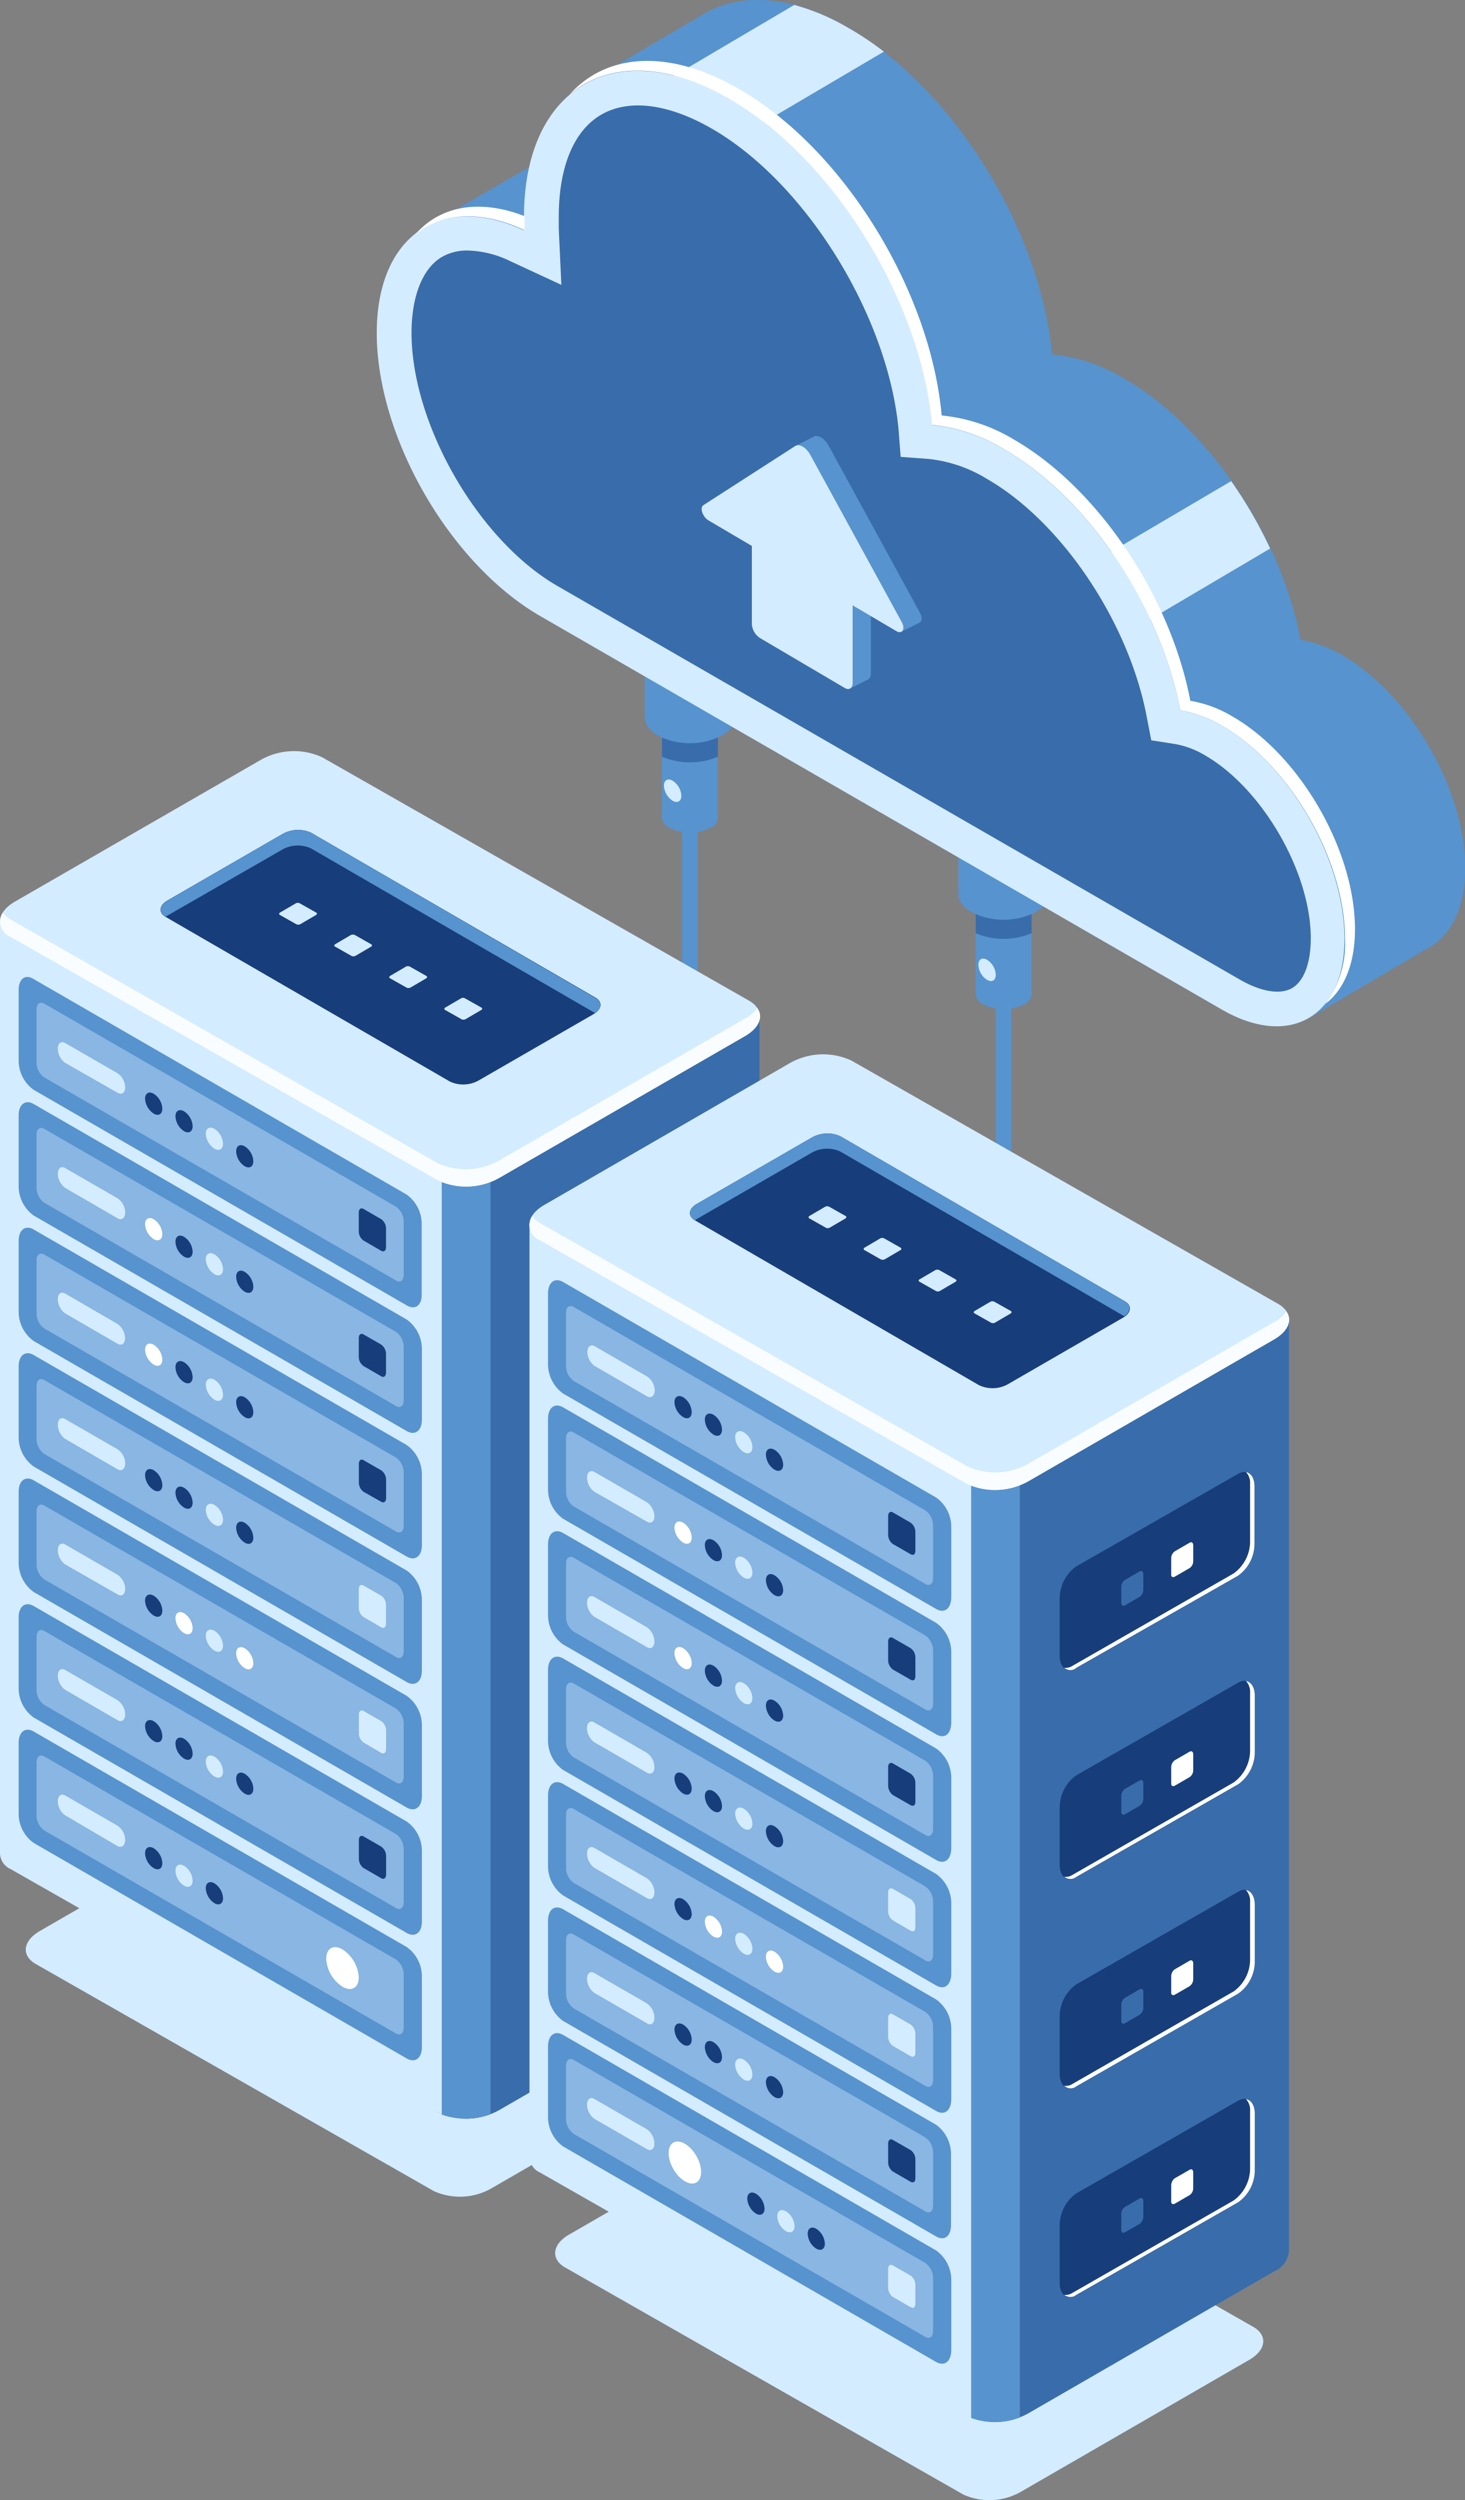 <svg xmlns="http://www.w3.org/2000/svg" viewBox="0 0 157.13 268.15"><rect x="0" y="0" width="157.13" height="268.15" fill="#808080" stroke="none"/><defs><style>.cls-1{fill:#5793ce;}.cls-2{fill:#396caa;}.cls-3,.cls-7{fill:#d4ecff;}.cls-4{fill:#fff;}.cls-5{fill:#fafdff;}.cls-6{fill:#173d7a;}.cls-7{opacity:0.4;}</style></defs><title>Asset 1</title><g id="Layer_2" data-name="Layer 2"><g id="Ñëîé_1" data-name="Ñëîé 1"><path class="cls-1" d="M74,112.16a.83.83,0,0,1-.84-.84V76.82a.84.84,0,1,1,1.68,0v34.5A.84.84,0,0,1,74,112.16Z"/><rect class="cls-1" x="71" y="74.65" width="5.99" height="12.93"/><path class="cls-1" d="M76.12,88.81a4.66,4.66,0,0,1-4.24,0,1.29,1.29,0,0,1,0-2.45,4.72,4.72,0,0,1,4.24,0A1.29,1.29,0,0,1,76.12,88.81Z"/><rect class="cls-1" x="69.14" y="56.62" width="9.71" height="20.29"/><path class="cls-2" d="M71,76.78v4.38a7.78,7.78,0,0,0,6,0V76.78A7.78,7.78,0,0,0,71,76.78Z"/><path class="cls-1" d="M77.43,78.89a7.56,7.56,0,0,1-6.87,0c-1.89-1.09-1.89-2.87,0-4a7.56,7.56,0,0,1,6.87,0C79.33,76,79.33,77.8,77.43,78.89Z"/><path class="cls-1" d="M107.64,131.09a.84.84,0,0,1-.84-.84V95.75a.84.84,0,0,1,1.68,0v34.5A.83.83,0,0,1,107.64,131.09Z"/><rect class="cls-1" x="104.65" y="93.58" width="5.99" height="12.94"/><path class="cls-1" d="M109.76,107.74a4.66,4.66,0,0,1-4.24,0,1.29,1.29,0,0,1,0-2.45,4.72,4.72,0,0,1,4.24,0A1.29,1.29,0,0,1,109.76,107.74Z"/><rect class="cls-1" x="102.79" y="75.56" width="9.71" height="20.29"/><path class="cls-2" d="M104.65,95.71v4.38a7.78,7.78,0,0,0,6,0V95.71A7.78,7.78,0,0,0,104.65,95.71Z"/><path class="cls-1" d="M111.08,97.83a7.63,7.63,0,0,1-6.87,0c-1.9-1.1-1.9-2.87,0-4a7.63,7.63,0,0,1,6.87,0C113,95,113,96.73,111.08,97.83Z"/><polygon class="cls-1" points="140.35 109.22 153.37 101.55 140.97 86.07 137.71 91.39 140.35 109.22"/><path class="cls-1" d="M45.79,24.26l20.78-12s-.78,11.93-.78,12S53.85,28,53.85,28Z"/><path class="cls-1" d="M144,70.29a13.13,13.13,0,0,0-4.5-1.67c-2.09-11-9.76-22.71-18.89-28A18.47,18.47,0,0,0,112.84,38C111.59,24.67,102.31,9.5,91,3,85.15-.41,79.81-.81,75.87,1.27h0l-.19.11-.3.18L63.12,8.78,67.2,12c-3.66,1.6-6,5.7-6,11.76,0,11.18,7.85,24.77,17.53,30.36L144,100.68c7.27,4.2,13.16.8,13.16-7.59S151.24,74.49,144,70.29Z"/><path class="cls-1" d="M61.83,18.84,90,2.4C84.5-.45,79.57-.68,75.87,1.27h0l-.19.11-.3.18L63.12,8.78,67.2,12C64.64,13.12,62.75,15.46,61.83,18.84Z"/><path class="cls-1" d="M113.78,67.19l20.53-12c-3.52-6.08-8.37-11.4-13.73-14.5-.72-.41-1.42-.77-2.11-1.08L92.37,54.82Z"/><path class="cls-3" d="M68.91,10.13l9.14,5.28L94.8,5.54A32.32,32.32,0,0,0,91,3,23.59,23.59,0,0,0,85.19.53Z"/><path class="cls-3" d="M132.05,51.6l-16.39,9.65,5.7,6.36,14.87-8.78A47.66,47.66,0,0,0,132.05,51.6Z"/><path class="cls-3" d="M131.1,77.87a13.13,13.13,0,0,0-4.5-1.67c-2.09-11-9.75-22.71-18.89-28A18.42,18.42,0,0,0,100,45.6c-1.24-13.35-10.53-28.52-21.8-35-12.12-7-22-1.32-22,12.67,0,.48,0,1,0,1.44-8.86-4.11-15.79.52-15.79,11,0,11.18,7.85,24.77,17.53,30.36l73.1,42.2c7.27,4.2,13.16.8,13.16-7.59S138.37,82.07,131.1,77.87Z"/><path class="cls-4" d="M56.26,24.68c0-.48,0-1,0-1.44,0,0,0,0,0-.06-4.9-1.9-9.11-1.07-11.75,2C47.35,22.8,51.52,22.48,56.26,24.68Z"/><path class="cls-4" d="M132.17,76.83a12.92,12.92,0,0,0-4.5-1.67c-2.09-11-9.75-22.71-18.89-28A18.42,18.42,0,0,0,101,44.56C99.8,31.21,90.51,16,79.24,9.53c-7.55-4.36-14.21-3.8-18.16.62,4-3.43,10.18-3.57,17.09.42,11.27,6.51,20.56,21.68,21.8,35a18.42,18.42,0,0,1,7.74,2.62c9.14,5.27,16.8,17,18.89,28a13.13,13.13,0,0,1,4.5,1.67c7.27,4.2,13.16,14.4,13.16,22.8a10.82,10.82,0,0,1-2.1,7c2-1.52,3.17-4.28,3.17-8C145.33,91.23,139.44,81,132.17,76.83Z"/><path class="cls-2" d="M54.71,28l5.5,2.55-.28-6c0-.42,0-.85,0-1.27,0-5.4,1.63-9.31,4.59-11s7.17-1.17,11.85,1.53c10.06,5.81,18.83,20,20,32.19L96.6,49l3.09.23a15,15,0,0,1,6.18,2.14c8,4.61,15.19,15.33,17.12,25.49l.49,2.54,2.56.4a9.47,9.47,0,0,1,3.22,1.22c6.14,3.55,11.33,12.53,11.33,19.61,0,2.66-.74,4.6-2,5.34s-3.33.41-5.63-.92L59.83,62.87C51.33,58,44.14,45.52,44.14,35.7c0-3.85,1.14-6.79,3.12-8.06a5.35,5.35,0,0,1,2.92-.77A11,11,0,0,1,54.71,28Z"/><polygon class="cls-1" points="91.2 73.83 93.13 72.86 91.23 71.42 91.2 73.83"/><polygon class="cls-1" points="85.41 47.78 87.28 46.83 87.31 47.81 85.41 47.78"/><polygon class="cls-1" points="96.7 67.74 98.66 66.76 94.89 63.18 96.7 67.74"/><path class="cls-1" d="M92.56,72.8l-9.13-5.38a2,2,0,0,1-.83-1.53l0-10.57,10.81,6.36,0,10.57C93.4,72.83,93,73.07,92.56,72.8Z"/><path class="cls-1" d="M87.26,46.84,77.4,53.19c-.42.27-.08,1.27.55,1.65L88,60.77,98.1,66.7c.63.37,1-.23.56-1L88.87,47.79C88.44,47,87.69,46.57,87.26,46.84Z"/><path class="cls-3" d="M90.61,73.79l-9.13-5.38a1.93,1.93,0,0,1-.84-1.54l0-10.57,10.81,6.37,0,10.57C91.45,73.81,91.07,74.06,90.61,73.79Z"/><path class="cls-3" d="M85.3,47.83l-9.86,6.35c-.42.27-.08,1.27.56,1.64l10.07,5.93,10.07,5.94c.63.37,1-.23.56-1L86.91,48.78C86.49,48,85.73,47.56,85.3,47.83Z"/><path class="cls-3" d="M73.08,85.34c0,.6-.42.84-.94.54a2.07,2.07,0,0,1-.93-1.61c0-.6.42-.84.93-.54A2.06,2.06,0,0,1,73.08,85.34Z"/><path class="cls-3" d="M106.8,104.55c0,.6-.41.84-.93.54a2,2,0,0,1-.93-1.62c0-.59.41-.83.93-.53A2,2,0,0,1,106.8,104.55Z"/><path class="cls-3" d="M46.54,235,3.82,210.63c-1.56-.9-1.37-2.47.44-3.52l24.58-14.19a6.77,6.77,0,0,1,6.09-.25L77.66,217c1.56.9,1.36,2.48-.44,3.52L52.64,234.74A6.8,6.8,0,0,1,46.54,235Z"/><path class="cls-2" d="M81.46,208.83h0V109.09L41.81,98.71l-7.3-4.21a7.25,7.25,0,0,0-6.54.27L21.16,98.7H0L6.27,195a1.91,1.91,0,0,0,1.12,1.76L47,226.58a7.25,7.25,0,0,0,6.54-.27l26.37-15.22C81,210.44,81.53,209.61,81.46,208.83Z"/><path class="cls-3" d="M31.48,93.85a7.57,7.57,0,0,0-3.51.92L21.16,98.7H0v100a1.9,1.9,0,0,0,1.12,1.75L47,226.58a5.86,5.86,0,0,0,3,.65l.47-100.63Z"/><path class="cls-1" d="M47.38,226.79a7.48,7.48,0,0,0,5.23-.06V125.41H47.38Z"/><path class="cls-3" d="M47,126.61,1.13,100.48c-1.67-1-1.46-2.66.47-3.78L28,81.48a7.25,7.25,0,0,1,6.54-.27l45.83,26.13c1.68,1,1.47,2.66-.47,3.78L53.5,126.34A7.25,7.25,0,0,1,47,126.61Z"/><path class="cls-5" d="M79.87,109.26,53.5,124.49a7.32,7.32,0,0,1-6.54.27L1.13,98.62a2.43,2.43,0,0,1-.83-.74,1.76,1.76,0,0,0,.83,2.6L47,126.61a7.25,7.25,0,0,0,6.54-.27l26.37-15.22c1.51-.87,2-2.09,1.31-3A3.64,3.64,0,0,1,79.87,109.26Z"/><path class="cls-6" d="M48.26,116,17.75,98.33c-.79-.45-.69-1.24.22-1.76l12.34-7.13a3.42,3.42,0,0,1,3.06-.13L63.88,107c.78.45.69,1.25-.22,1.77l-12.34,7.12A3.39,3.39,0,0,1,48.26,116Z"/><path class="cls-3" d="M31.79,99.13l-1.77-1c-.11-.07-.1-.18,0-.25l1.71-1a.45.45,0,0,1,.42,0l1.77,1c.11.06.09.17,0,.24l-1.71,1A.48.48,0,0,1,31.79,99.13Z"/><path class="cls-3" d="M37.69,102.52l-1.76-1c-.11-.06-.1-.17,0-.24l1.7-1a.5.5,0,0,1,.43,0l1.76,1c.11.06.1.17,0,.24l-1.7,1A.47.47,0,0,1,37.69,102.52Z"/><path class="cls-3" d="M43.6,105.92l-1.77-1c-.11-.06-.09-.17,0-.25l1.71-1a.48.48,0,0,1,.42,0l1.77,1c.11.06.1.17,0,.25l-1.71,1A.48.48,0,0,1,43.6,105.92Z"/><path class="cls-3" d="M49.51,109.32l-1.77-1c-.11-.07-.1-.18,0-.25l1.71-1a.45.45,0,0,1,.42,0l1.77,1c.11.06.09.17,0,.24l-1.71,1A.48.48,0,0,1,49.51,109.32Z"/><path class="cls-1" d="M17.75,98.33l0,0,.19-.12L30.31,91.1A3.39,3.39,0,0,1,33.37,91l30.47,17.66c.73-.52.76-1.22,0-1.64L33.37,89.31a3.42,3.42,0,0,0-3.06.13L18,96.57C17.06,97.09,17,97.88,17.75,98.33Z"/><path class="cls-6" d="M58.65,146.37,76,136.44a4.23,4.23,0,0,0,1.77-3.38v-6.2c0-1.3-.79-1.9-1.77-1.34l-17.35,9.93a4.24,4.24,0,0,0-1.77,3.38V145C56.88,146.34,57.67,146.94,58.65,146.37Z"/><path class="cls-4" d="M76.86,125.33a1.75,1.75,0,0,1,.44,1.29v6.21a4.24,4.24,0,0,1-1.77,3.38l-17.34,9.93a1.32,1.32,0,0,1-.86.19,1.05,1.05,0,0,0,1.32,0L76,136.44a4.23,4.23,0,0,0,1.77-3.38v-6.2C77.77,126,77.4,125.43,76.86,125.33Z"/><path class="cls-2" d="M63.87,139.63l1.59-.92a.92.92,0,0,0,.39-.73v-1.7c0-.29-.18-.42-.39-.29l-1.59.91a1,1,0,0,0-.39.74v1.7C63.48,139.62,63.66,139.76,63.87,139.63Z"/><path class="cls-4" d="M69.19,136.56l1.59-.92a.93.93,0,0,0,.39-.74v-1.69c0-.29-.18-.42-.39-.3l-1.59.92a1,1,0,0,0-.38.74v1.7C68.81,136.55,69,136.68,69.19,136.56Z"/><path class="cls-6" d="M58.65,191.2,76,181.27a4.21,4.21,0,0,0,1.77-3.38v-6.2c0-1.3-.79-1.9-1.77-1.34l-17.35,9.94a4.21,4.21,0,0,0-1.77,3.37v6.21C56.88,191.17,57.67,191.77,58.65,191.2Z"/><path class="cls-4" d="M76.86,170.17a1.72,1.72,0,0,1,.44,1.29v6.2A4.24,4.24,0,0,1,75.53,181L58.19,191a1.32,1.32,0,0,1-.86.19,1.05,1.05,0,0,0,1.32,0L76,181.27a4.21,4.21,0,0,0,1.77-3.38v-6.2C77.77,170.81,77.4,170.26,76.86,170.17Z"/><path class="cls-2" d="M63.87,184.46l1.59-.91a1,1,0,0,0,.39-.74v-1.7c0-.28-.18-.41-.39-.29l-1.59.92a.92.92,0,0,0-.39.73v1.7C63.48,184.46,63.66,184.59,63.87,184.46Z"/><path class="cls-4" d="M69.19,181.39l1.59-.92a.92.92,0,0,0,.39-.73V178c0-.29-.18-.42-.39-.29l-1.59.91a1,1,0,0,0-.38.74v1.7C68.81,181.38,69,181.52,69.19,181.39Z"/><path class="cls-6" d="M58.65,213.62,76,203.69a4.24,4.24,0,0,0,1.77-3.38v-6.2c0-1.31-.79-1.9-1.77-1.34L58.65,202.7a4.24,4.24,0,0,0-1.77,3.38v6.2C56.88,213.59,57.67,214.18,58.65,213.62Z"/><path class="cls-4" d="M76.86,192.58a1.75,1.75,0,0,1,.44,1.29v6.21a4.21,4.21,0,0,1-1.77,3.37l-17.34,9.94a1.25,1.25,0,0,1-.86.18,1,1,0,0,0,1.32.05L76,203.69a4.24,4.24,0,0,0,1.77-3.38v-6.2C77.77,193.22,77.4,192.67,76.86,192.58Z"/><path class="cls-2" d="M63.87,206.88l1.59-.92a.92.92,0,0,0,.39-.73v-1.7c0-.29-.18-.42-.39-.3l-1.59.92a1,1,0,0,0-.39.74v1.7C63.48,206.87,63.66,207,63.87,206.88Z"/><path class="cls-4" d="M69.19,203.81l1.59-.92a.93.93,0,0,0,.39-.74v-1.7c0-.28-.18-.41-.39-.29l-1.59.92a.92.92,0,0,0-.38.74v1.7C68.81,203.8,69,203.93,69.19,203.81Z"/><path class="cls-6" d="M58.65,168.79,76,158.85a4.21,4.21,0,0,0,1.77-3.37v-6.21c0-1.3-.79-1.9-1.77-1.33l-17.35,9.93a4.23,4.23,0,0,0-1.77,3.38v6.2C56.88,168.75,57.67,169.35,58.65,168.79Z"/><path class="cls-4" d="M76.86,147.75A1.75,1.75,0,0,1,77.3,149v6.2a4.21,4.21,0,0,1-1.77,3.38l-17.34,9.94a1.25,1.25,0,0,1-.86.18,1,1,0,0,0,1.32,0L76,158.85a4.21,4.21,0,0,0,1.77-3.37v-6.21C77.77,148.39,77.4,147.84,76.86,147.75Z"/><path class="cls-2" d="M63.87,162.05l1.59-.92a.93.93,0,0,0,.39-.74v-1.7c0-.28-.18-.41-.39-.29l-1.59.92a.93.93,0,0,0-.39.74v1.7C63.48,162,63.66,162.17,63.87,162.05Z"/><path class="cls-4" d="M69.19,159l1.59-.92a1,1,0,0,0,.39-.74v-1.7c0-.28-.18-.41-.39-.29l-1.59.92a.92.92,0,0,0-.38.73v1.7C68.81,159,69,159.1,69.19,159Z"/><path class="cls-1" d="M43.62,140l-40-23.11A3.87,3.87,0,0,1,2,113.81v-7.63C2,105,2.7,104.44,3.6,105l40,23.11a3.89,3.89,0,0,1,1.63,3.1v7.63C45.25,140,44.52,140.54,43.62,140Z"/><path class="cls-7" d="M42.48,137.34,4.75,115.56A2,2,0,0,1,3.92,114v-5.74c0-.6.37-.88.83-.62l37.73,21.78A2,2,0,0,1,43.3,131v5.74C43.3,137.33,42.93,137.61,42.48,137.34Z"/><path class="cls-3" d="M12.61,117.2,7,114a1.91,1.91,0,0,1-.8-1.53h0c0-.58.36-.86.8-.6l5.63,3.25a1.93,1.93,0,0,1,.8,1.53h0C13.41,117.19,13.05,117.46,12.61,117.2Z"/><path class="cls-6" d="M17.41,118.91c0,.58-.41.82-.92.53a2.06,2.06,0,0,1-.93-1.6c0-.59.42-.83.93-.53A2,2,0,0,1,17.41,118.91Z"/><path class="cls-6" d="M20.66,120.79c0,.58-.41.82-.92.53a2,2,0,0,1-.92-1.6c0-.59.41-.83.92-.53A2,2,0,0,1,20.66,120.79Z"/><path class="cls-3" d="M23.92,122.67c0,.58-.41.82-.92.53a2.06,2.06,0,0,1-.93-1.6c0-.59.42-.83.93-.53A2,2,0,0,1,23.92,122.67Z"/><path class="cls-6" d="M27.17,124.54c0,.59-.41.83-.92.54a2,2,0,0,1-.92-1.6c0-.59.41-.83.92-.53A2,2,0,0,1,27.17,124.54Z"/><path class="cls-6" d="M40.89,134.15l-1.9-1.1a1.23,1.23,0,0,1-.51-1v-2c0-.38.23-.55.51-.39l1.9,1.1a1.23,1.23,0,0,1,.51,1v2C41.4,134.14,41.17,134.31,40.89,134.15Z"/><path class="cls-1" d="M43.62,153.48l-40-23.11A3.87,3.87,0,0,1,2,127.27v-7.63c0-1.2.72-1.74,1.62-1.23l40,23.11a3.89,3.89,0,0,1,1.63,3.1v7.63C45.25,153.45,44.52,154,43.62,153.48Z"/><path class="cls-7" d="M42.48,150.8,4.75,129a2,2,0,0,1-.83-1.57v-5.74c0-.6.37-.88.83-.62l37.73,21.78a2,2,0,0,1,.82,1.57v5.74C43.3,150.79,42.93,151.07,42.48,150.8Z"/><path class="cls-3" d="M12.61,130.66,7,127.41a1.93,1.93,0,0,1-.8-1.53h0c0-.59.36-.86.8-.6l5.63,3.25a1.91,1.91,0,0,1,.8,1.53h0C13.41,130.64,13.05,130.92,12.61,130.66Z"/><path class="cls-4" d="M17.41,132.36c0,.59-.41.83-.92.54a2.06,2.06,0,0,1-.93-1.6c0-.59.42-.83.93-.53A2,2,0,0,1,17.41,132.36Z"/><path class="cls-6" d="M20.66,134.24c0,.59-.41.83-.92.54a2,2,0,0,1-.92-1.6c0-.59.41-.83.92-.53A2,2,0,0,1,20.66,134.24Z"/><path class="cls-3" d="M23.92,136.12c0,.59-.41.83-.92.54a2.06,2.06,0,0,1-.93-1.6c0-.59.42-.83.93-.53A2,2,0,0,1,23.92,136.12Z"/><path class="cls-6" d="M27.17,138c0,.59-.41.83-.92.54a2,2,0,0,1-.92-1.6c0-.59.41-.83.92-.53A2,2,0,0,1,27.17,138Z"/><path class="cls-6" d="M40.89,147.61l-1.9-1.1a1.23,1.23,0,0,1-.51-1v-2c0-.38.23-.55.51-.39l1.9,1.09a1.26,1.26,0,0,1,.51,1v2C41.4,147.6,41.17,147.77,40.89,147.61Z"/><path class="cls-1" d="M43.62,166.94l-40-23.11A3.88,3.88,0,0,1,2,140.73V133.1c0-1.2.72-1.75,1.62-1.23l40,23.11a3.89,3.89,0,0,1,1.63,3.1v7.63C45.25,166.91,44.52,167.46,43.62,166.94Z"/><path class="cls-7" d="M42.48,164.26,4.75,142.48a2,2,0,0,1-.83-1.57v-5.74c0-.61.37-.88.83-.62l37.73,21.78a2,2,0,0,1,.82,1.57v5.74C43.3,164.25,42.93,164.52,42.48,164.26Z"/><path class="cls-3" d="M12.61,144.12,7,140.87a1.93,1.93,0,0,1-.8-1.53h0c0-.59.36-.86.8-.6L12.61,142a1.91,1.91,0,0,1,.8,1.52h0C13.41,144.1,13.05,144.37,12.61,144.12Z"/><path class="cls-4" d="M17.41,145.82c0,.59-.41.83-.92.54a2.06,2.06,0,0,1-.93-1.6c0-.59.42-.83.93-.53A2,2,0,0,1,17.41,145.82Z"/><path class="cls-6" d="M20.66,147.7c0,.59-.41.83-.92.54a2,2,0,0,1-.92-1.6c0-.59.41-.83.92-.54A2,2,0,0,1,20.66,147.7Z"/><path class="cls-3" d="M23.92,149.58c0,.59-.41.83-.92.54a2.06,2.06,0,0,1-.93-1.6c0-.59.42-.83.93-.54A2,2,0,0,1,23.92,149.58Z"/><path class="cls-6" d="M27.17,151.46c0,.59-.41.83-.92.53a2,2,0,0,1-.92-1.59c0-.59.41-.83.92-.54A2,2,0,0,1,27.17,151.46Z"/><path class="cls-6" d="M40.89,161.07,39,160a1.23,1.23,0,0,1-.51-1v-2c0-.38.23-.56.51-.39l1.9,1.09a1.26,1.26,0,0,1,.51,1v2C41.4,161.06,41.17,161.23,40.89,161.07Z"/><path class="cls-1" d="M43.62,180.4l-40-23.11A3.88,3.88,0,0,1,2,154.19v-7.63c0-1.2.72-1.75,1.62-1.23l40,23.11a3.88,3.88,0,0,1,1.63,3.1v7.63C45.25,180.37,44.52,180.91,43.62,180.4Z"/><path class="cls-7" d="M42.48,177.72,4.75,155.94a2,2,0,0,1-.83-1.57v-5.74c0-.61.37-.89.83-.62l37.73,21.78a2,2,0,0,1,.82,1.57v5.74C43.3,177.7,42.93,178,42.48,177.72Z"/><path class="cls-3" d="M12.61,157.58,7,154.33a1.93,1.93,0,0,1-.8-1.53h0c0-.59.36-.86.8-.6l5.63,3.25a1.9,1.9,0,0,1,.8,1.52h0C13.41,157.56,13.05,157.83,12.61,157.58Z"/><path class="cls-6" d="M17.41,159.28c0,.59-.41.83-.92.53a2,2,0,0,1-.93-1.59c0-.59.42-.83.93-.54A2,2,0,0,1,17.41,159.28Z"/><path class="cls-6" d="M20.66,161.16c0,.59-.41.83-.92.53a2,2,0,0,1-.92-1.59c0-.59.41-.83.92-.54A2,2,0,0,1,20.66,161.16Z"/><path class="cls-3" d="M23.92,163c0,.59-.41.83-.92.53a2,2,0,0,1-.93-1.59c0-.59.42-.83.93-.54A2,2,0,0,1,23.92,163Z"/><path class="cls-6" d="M27.17,164.92c0,.59-.41.83-.92.53a2,2,0,0,1-.92-1.59c0-.59.41-.83.92-.54A2,2,0,0,1,27.17,164.92Z"/><path class="cls-3" d="M40.89,174.53l-1.9-1.1a1.23,1.23,0,0,1-.51-1v-2c0-.37.23-.55.51-.38l1.9,1.09a1.24,1.24,0,0,1,.51,1v2C41.4,174.52,41.17,174.69,40.89,174.53Z"/><path class="cls-1" d="M43.62,193.86l-40-23.11A3.88,3.88,0,0,1,2,167.65V160c0-1.2.72-1.75,1.62-1.23l40,23.11a3.88,3.88,0,0,1,1.63,3.1v7.63C45.25,193.82,44.52,194.37,43.62,193.86Z"/><path class="cls-7" d="M42.48,191.18,4.75,169.4a2,2,0,0,1-.83-1.57v-5.74c0-.61.37-.89.83-.62l37.73,21.78a2,2,0,0,1,.82,1.57v5.74C43.3,191.16,42.93,191.44,42.48,191.18Z"/><path class="cls-3" d="M12.61,171,7,167.79a1.93,1.93,0,0,1-.8-1.53h0c0-.59.36-.86.8-.61l5.63,3.26a1.9,1.9,0,0,1,.8,1.52h0C13.41,171,13.05,171.29,12.61,171Z"/><path class="cls-6" d="M17.41,172.74c0,.59-.41.83-.92.53a2,2,0,0,1-.93-1.59c0-.59.42-.83.93-.54A2,2,0,0,1,17.41,172.74Z"/><path class="cls-4" d="M20.66,174.62c0,.59-.41.83-.92.53a2,2,0,0,1-.92-1.6c0-.58.41-.82.92-.53A2,2,0,0,1,20.66,174.62Z"/><path class="cls-3" d="M23.92,176.5c0,.59-.41.83-.92.53a2,2,0,0,1-.93-1.6c0-.58.42-.82.93-.53A2,2,0,0,1,23.92,176.5Z"/><path class="cls-4" d="M27.17,178.38c0,.59-.41.83-.92.53a2,2,0,0,1-.92-1.6c0-.58.41-.82.92-.53A2,2,0,0,1,27.17,178.38Z"/><path class="cls-3" d="M40.89,188,39,186.89a1.23,1.23,0,0,1-.51-1v-2c0-.37.23-.55.51-.38l1.9,1.09a1.23,1.23,0,0,1,.51,1v2C41.4,188,41.17,188.15,40.89,188Z"/><path class="cls-1" d="M43.62,207.31l-40-23.1A3.88,3.88,0,0,1,2,181.11v-7.64c0-1.19.72-1.74,1.62-1.22l40,23.11a3.86,3.86,0,0,1,1.63,3.1v7.63C45.25,207.28,44.52,207.83,43.62,207.31Z"/><path class="cls-7" d="M42.48,204.64,4.75,182.86a2,2,0,0,1-.83-1.58v-5.73c0-.61.37-.89.83-.63l37.73,21.79a2,2,0,0,1,.82,1.57V204C43.3,204.62,42.93,204.9,42.48,204.64Z"/><path class="cls-3" d="M12.61,184.49,7,181.24a1.9,1.9,0,0,1-.8-1.52h0c0-.59.36-.86.8-.61l5.63,3.25a1.93,1.93,0,0,1,.8,1.53h0C13.41,184.48,13.05,184.75,12.61,184.49Z"/><path class="cls-6" d="M17.41,186.2c0,.59-.41.83-.92.53a2,2,0,0,1-.93-1.6c0-.58.42-.82.93-.53A2,2,0,0,1,17.41,186.2Z"/><path class="cls-6" d="M20.66,188.08c0,.59-.41.83-.92.53a2,2,0,0,1-.92-1.6c0-.58.41-.82.92-.53A2,2,0,0,1,20.66,188.08Z"/><path class="cls-3" d="M23.92,190c0,.59-.41.83-.92.53a2,2,0,0,1-.93-1.6c0-.59.42-.82.93-.53A2,2,0,0,1,23.92,190Z"/><path class="cls-6" d="M27.17,191.84c0,.59-.41.83-.92.53a2,2,0,0,1-.92-1.6c0-.59.41-.82.92-.53A2,2,0,0,1,27.17,191.84Z"/><path class="cls-6" d="M40.89,201.44,39,200.35a1.24,1.24,0,0,1-.51-1v-2c0-.38.23-.55.51-.39l1.9,1.1a1.23,1.23,0,0,1,.51,1v2C41.4,201.43,41.17,201.61,40.89,201.44Z"/><path class="cls-1" d="M43.62,220.77l-40-23.11A3.85,3.85,0,0,1,2,194.56v-7.63c0-1.19.72-1.74,1.62-1.22l40,23.11a3.86,3.86,0,0,1,1.63,3.09v7.64C45.25,220.74,44.52,221.29,43.62,220.77Z"/><path class="cls-7" d="M42.48,218.1,4.75,196.32a2,2,0,0,1-.83-1.58V189c0-.6.37-.88.83-.62l37.73,21.78a2,2,0,0,1,.82,1.58v5.73C43.3,218.08,42.93,218.36,42.48,218.1Z"/><path class="cls-3" d="M12.61,198,7,194.7a1.91,1.91,0,0,1-.8-1.52h0c0-.59.36-.86.8-.61l5.63,3.25a1.93,1.93,0,0,1,.8,1.53h0C13.41,197.94,13.05,198.21,12.61,198Z"/><path class="cls-4" d="M38.48,212.08c0,1.11-.78,1.56-1.74,1a3.82,3.82,0,0,1-1.75-3c0-1.12.78-1.57,1.75-1A3.85,3.85,0,0,1,38.48,212.08Z"/><path class="cls-6" d="M17.41,199.83c0,.59-.41.82-.92.53a2,2,0,0,1-.93-1.6c0-.59.42-.83.93-.53A2,2,0,0,1,17.41,199.83Z"/><path class="cls-3" d="M20.66,201.71c0,.58-.41.82-.92.53a2,2,0,0,1-.92-1.6c0-.59.41-.83.92-.53A2,2,0,0,1,20.66,201.71Z"/><path class="cls-6" d="M23.92,203.59c0,.58-.41.82-.92.53a2.06,2.06,0,0,1-.93-1.6c0-.59.42-.83.93-.53A2,2,0,0,1,23.92,203.59Z"/><path class="cls-3" d="M103.32,267.54,60.6,243.18c-1.56-.9-1.37-2.48.44-3.52l24.58-14.19a6.75,6.75,0,0,1,6.09-.26l42.73,24.36c1.56.91,1.36,2.48-.44,3.52l-24.58,14.2A6.8,6.8,0,0,1,103.32,267.54Z"/><path class="cls-2" d="M138.25,241.37h0V141.64L98.59,131.26,91.29,127a7.25,7.25,0,0,0-6.54.27l-6.81,3.94-21.15,0,6.26,96.29a1.9,1.9,0,0,0,1.12,1.75l39.57,29.86a7.32,7.32,0,0,0,6.54-.27l26.37-15.23A2.59,2.59,0,0,0,138.25,241.37Z"/><path class="cls-3" d="M88.26,126.39a7.57,7.57,0,0,0-3.51.92l-6.81,3.94-21.15,0v100A1.89,1.89,0,0,0,57.91,233l45.83,26.14a6,6,0,0,0,3,.64l.47-100.63Z"/><path class="cls-1" d="M104.16,259.33a7.42,7.42,0,0,0,5.23-.06V158h-5.23Z"/><path class="cls-3" d="M103.74,159.16,57.91,133c-1.67-1-1.46-2.66.47-3.77L84.75,114a7.25,7.25,0,0,1,6.54-.27l45.83,26.13c1.68,1,1.47,2.66-.47,3.78l-26.37,15.22A7.29,7.29,0,0,1,103.74,159.16Z"/><path class="cls-5" d="M136.65,141.8,110.28,157a7.25,7.25,0,0,1-6.54.27L57.91,131.17a2.53,2.53,0,0,1-.83-.74,1.75,1.75,0,0,0,.83,2.59l45.83,26.14a7.29,7.29,0,0,0,6.54-.28l26.37-15.22c1.51-.87,2-2.08,1.31-3A3.63,3.63,0,0,1,136.65,141.8Z"/><path class="cls-6" d="M105,148.56,74.53,130.88c-.79-.46-.69-1.25.22-1.77L87.09,122a3.39,3.39,0,0,1,3.06-.12l30.51,17.69c.78.45.69,1.24-.22,1.76l-12.34,7.13A3.39,3.39,0,0,1,105,148.56Z"/><path class="cls-3" d="M88.57,131.67l-1.77-1c-.11-.06-.1-.17,0-.25l1.71-1a.48.48,0,0,1,.42,0l1.77,1c.11.07.09.17,0,.25l-1.71,1A.45.45,0,0,1,88.57,131.67Z"/><path class="cls-3" d="M94.47,135.07l-1.76-1c-.11-.07-.1-.18,0-.25l1.7-1a.47.47,0,0,1,.43,0l1.76,1c.11.06.1.17,0,.24l-1.7,1A.5.5,0,0,1,94.47,135.07Z"/><path class="cls-3" d="M100.38,138.46l-1.77-1c-.11-.06-.09-.17,0-.24l1.71-1a.48.48,0,0,1,.42,0l1.77,1c.11.06.1.17,0,.24l-1.71,1A.45.45,0,0,1,100.38,138.46Z"/><path class="cls-3" d="M106.29,141.86l-1.77-1c-.11-.06-.1-.17,0-.25l1.71-1a.48.48,0,0,1,.42,0l1.77,1c.11.06.09.17,0,.25l-1.71,1A.48.48,0,0,1,106.29,141.86Z"/><path class="cls-1" d="M74.53,130.88l0,0,.19-.13,12.34-7.12a3.39,3.39,0,0,1,3.06-.13l30.47,17.67c.73-.52.76-1.23,0-1.64L90.15,121.86a3.39,3.39,0,0,0-3.06.12l-12.34,7.13C73.84,129.63,73.74,130.42,74.53,130.88Z"/><path class="cls-6" d="M115.43,178.92,132.78,169a4.21,4.21,0,0,0,1.77-3.38v-6.2c0-1.3-.79-1.9-1.77-1.34L115.43,168a4.24,4.24,0,0,0-1.77,3.37v6.21C113.66,178.88,114.46,179.48,115.43,178.92Z"/><path class="cls-4" d="M133.64,157.88a1.72,1.72,0,0,1,.44,1.29v6.2a4.25,4.25,0,0,1-1.76,3.38L115,178.68a1.32,1.32,0,0,1-.86.19,1,1,0,0,0,1.32,0L132.78,169a4.21,4.21,0,0,0,1.77-3.38v-6.2C134.55,158.52,134.18,158,133.64,157.88Z"/><path class="cls-2" d="M120.65,172.18l1.59-.92a1,1,0,0,0,.39-.74v-1.7c0-.28-.18-.41-.39-.29l-1.59.92a.92.92,0,0,0-.39.73v1.7C120.26,172.17,120.44,172.3,120.65,172.18Z"/><path class="cls-4" d="M126,169.1l1.59-.92a.9.9,0,0,0,.39-.73v-1.7c0-.29-.17-.42-.39-.29l-1.59.92a.92.92,0,0,0-.38.73v1.7C125.59,169.1,125.76,169.23,126,169.1Z"/><path class="cls-6" d="M115.43,223.75l17.35-9.94a4.21,4.21,0,0,0,1.77-3.37v-6.21c0-1.3-.79-1.9-1.77-1.33l-17.35,9.93a4.25,4.25,0,0,0-1.77,3.38v6.2C113.66,223.71,114.46,224.31,115.43,223.75Z"/><path class="cls-4" d="M133.64,202.71a1.75,1.75,0,0,1,.44,1.29v6.2a4.23,4.23,0,0,1-1.76,3.38L115,223.52a1.25,1.25,0,0,1-.86.18,1,1,0,0,0,1.32.05l17.35-9.94a4.21,4.21,0,0,0,1.77-3.37v-6.21C134.55,203.35,134.18,202.8,133.64,202.71Z"/><path class="cls-2" d="M120.65,217l1.59-.92a.93.93,0,0,0,.39-.74v-1.7c0-.28-.18-.41-.39-.29l-1.59.92a.93.93,0,0,0-.39.74v1.7C120.26,217,120.44,217.13,120.65,217Z"/><path class="cls-4" d="M126,213.94l1.59-.92a.93.93,0,0,0,.39-.74v-1.7c0-.28-.17-.41-.39-.29l-1.59.92a.92.92,0,0,0-.38.73v1.7C125.59,213.93,125.76,214.06,126,213.94Z"/><path class="cls-6" d="M115.43,246.16l17.35-9.93a4.21,4.21,0,0,0,1.77-3.38v-6.2c0-1.3-.79-1.9-1.77-1.34l-17.35,9.94a4.24,4.24,0,0,0-1.77,3.37v6.21C113.66,246.13,114.46,246.73,115.43,246.16Z"/><path class="cls-4" d="M133.64,225.13a1.72,1.72,0,0,1,.44,1.29v6.2a4.26,4.26,0,0,1-1.76,3.38L115,245.93a1.32,1.32,0,0,1-.86.19,1.05,1.05,0,0,0,1.32,0l17.35-9.93a4.21,4.21,0,0,0,1.77-3.38v-6.2C134.55,225.77,134.18,225.22,133.64,225.13Z"/><path class="cls-2" d="M120.65,239.42l1.59-.91a1,1,0,0,0,.39-.74v-1.7c0-.28-.18-.41-.39-.29l-1.59.92a.92.92,0,0,0-.39.73v1.7C120.26,239.42,120.44,239.55,120.65,239.42Z"/><path class="cls-4" d="M126,236.35l1.59-.92a.9.9,0,0,0,.39-.73V233c0-.29-.17-.42-.39-.29l-1.59.91a1,1,0,0,0-.38.74v1.7C125.59,236.34,125.76,236.47,126,236.35Z"/><path class="cls-6" d="M115.43,201.33l17.35-9.93a4.24,4.24,0,0,0,1.77-3.38v-6.2c0-1.3-.79-1.9-1.77-1.34l-17.35,9.93a4.27,4.27,0,0,0-1.77,3.38V200C113.66,201.3,114.46,201.9,115.43,201.33Z"/><path class="cls-4" d="M133.64,180.29a1.75,1.75,0,0,1,.44,1.29v6.21a4.26,4.26,0,0,1-1.76,3.38L115,201.1a1.32,1.32,0,0,1-.86.19,1.05,1.05,0,0,0,1.32,0l17.35-9.93a4.24,4.24,0,0,0,1.77-3.38v-6.2C134.55,180.93,134.18,180.39,133.64,180.29Z"/><path class="cls-2" d="M120.65,194.59l1.59-.92a.92.92,0,0,0,.39-.73v-1.7c0-.29-.18-.42-.39-.29l-1.59.91a1,1,0,0,0-.39.74v1.7C120.26,194.58,120.44,194.71,120.65,194.59Z"/><path class="cls-4" d="M126,191.52l1.59-.92a.9.9,0,0,0,.39-.74v-1.7c0-.28-.17-.41-.39-.29l-1.59.92a.93.93,0,0,0-.38.74v1.7C125.59,191.51,125.76,191.64,126,191.52Z"/><path class="cls-1" d="M100.4,172.56l-40-23.1a3.88,3.88,0,0,1-1.62-3.1v-7.64c0-1.19.72-1.74,1.62-1.22l40,23.11a3.86,3.86,0,0,1,1.63,3.1v7.63C102,172.53,101.3,173.08,100.4,172.56Z"/><path class="cls-7" d="M99.26,169.89,61.53,148.11a2,2,0,0,1-.82-1.58V140.8c0-.61.36-.89.82-.63L99.26,162a2,2,0,0,1,.82,1.57v5.74C100.08,169.87,99.71,170.15,99.26,169.89Z"/><path class="cls-3" d="M69.39,149.75l-5.63-3.26A1.9,1.9,0,0,1,63,145h0c0-.59.36-.86.8-.61l5.63,3.25a1.93,1.93,0,0,1,.8,1.53h0C70.19,149.73,69.83,150,69.39,149.75Z"/><path class="cls-6" d="M74.19,151.45c0,.59-.41.83-.92.53a2,2,0,0,1-.93-1.6c0-.58.42-.82.93-.53A2,2,0,0,1,74.19,151.45Z"/><path class="cls-6" d="M77.44,153.33c0,.59-.41.83-.92.53a2,2,0,0,1-.92-1.6c0-.58.41-.82.92-.53A2,2,0,0,1,77.44,153.33Z"/><path class="cls-3" d="M80.7,155.21c0,.59-.41.83-.92.53a2,2,0,0,1-.93-1.6c0-.59.42-.82.93-.53A2,2,0,0,1,80.7,155.21Z"/><path class="cls-6" d="M84,157.09c0,.59-.42.83-.93.53a2,2,0,0,1-.92-1.6c0-.59.41-.82.92-.53A2,2,0,0,1,84,157.09Z"/><path class="cls-6" d="M97.67,166.69l-1.9-1.09a1.24,1.24,0,0,1-.51-1v-2c0-.38.23-.55.51-.39l1.9,1.1a1.23,1.23,0,0,1,.51,1v2C98.18,166.68,98,166.86,97.67,166.69Z"/><path class="cls-1" d="M100.4,186l-40-23.11a3.85,3.85,0,0,1-1.62-3.09v-7.64c0-1.19.72-1.74,1.62-1.22l40,23.11a3.86,3.86,0,0,1,1.63,3.09v7.64C102,186,101.3,186.54,100.4,186Z"/><path class="cls-7" d="M99.26,183.35,61.53,161.57a2,2,0,0,1-.82-1.58v-5.74c0-.6.36-.88.82-.62l37.73,21.78a2,2,0,0,1,.82,1.58v5.73C100.08,183.33,99.71,183.61,99.26,183.35Z"/><path class="cls-3" d="M69.39,163.2,63.76,160a1.91,1.91,0,0,1-.8-1.52h0c0-.59.36-.86.8-.61l5.63,3.25a1.93,1.93,0,0,1,.8,1.53h0C70.19,163.19,69.83,163.46,69.39,163.2Z"/><path class="cls-4" d="M74.19,164.91c0,.59-.41.83-.92.53a2,2,0,0,1-.93-1.6c0-.59.42-.82.93-.53A2,2,0,0,1,74.19,164.91Z"/><path class="cls-6" d="M77.44,166.79c0,.59-.41.82-.92.53a2,2,0,0,1-.92-1.6c0-.59.41-.82.92-.53A2,2,0,0,1,77.44,166.79Z"/><path class="cls-3" d="M80.7,168.67c0,.59-.41.82-.92.53a2,2,0,0,1-.93-1.6c0-.59.42-.83.93-.53A2,2,0,0,1,80.7,168.67Z"/><path class="cls-6" d="M84,170.55c0,.59-.42.82-.93.53a2,2,0,0,1-.92-1.6c0-.59.41-.83.92-.53A2,2,0,0,1,84,170.55Z"/><path class="cls-6" d="M97.67,180.15l-1.9-1.09a1.26,1.26,0,0,1-.51-1v-2c0-.38.23-.55.51-.39l1.9,1.1a1.23,1.23,0,0,1,.51,1v2C98.18,180.14,98,180.32,97.67,180.15Z"/><path class="cls-1" d="M100.4,199.48l-40-23.11a3.85,3.85,0,0,1-1.62-3.1v-7.63c0-1.19.72-1.74,1.62-1.22l40,23.1a3.89,3.89,0,0,1,1.63,3.1v7.64C102,199.45,101.3,200,100.4,199.48Z"/><path class="cls-7" d="M99.26,196.81,61.53,175a1.94,1.94,0,0,1-.82-1.57v-5.74c0-.6.36-.88.82-.62l37.73,21.78a2,2,0,0,1,.82,1.58v5.73C100.08,196.79,99.71,197.07,99.26,196.81Z"/><path class="cls-3" d="M69.39,176.66l-5.63-3.25a1.91,1.91,0,0,1-.8-1.53h0c0-.58.36-.85.8-.6l5.63,3.25a1.93,1.93,0,0,1,.8,1.53h0C70.19,176.65,69.83,176.92,69.39,176.66Z"/><path class="cls-4" d="M74.19,178.37c0,.59-.41.82-.92.53a2,2,0,0,1-.93-1.6c0-.59.42-.83.93-.53A2,2,0,0,1,74.19,178.37Z"/><path class="cls-6" d="M77.44,180.25c0,.59-.41.82-.92.53a2,2,0,0,1-.92-1.6c0-.59.41-.83.92-.53A2,2,0,0,1,77.44,180.25Z"/><path class="cls-3" d="M80.7,182.13c0,.58-.41.82-.92.53a2.06,2.06,0,0,1-.93-1.6c0-.59.42-.83.93-.53A2,2,0,0,1,80.7,182.13Z"/><path class="cls-6" d="M84,184c0,.58-.42.82-.93.53a2,2,0,0,1-.92-1.6c0-.59.41-.83.92-.53A2,2,0,0,1,84,184Z"/><path class="cls-6" d="M97.67,193.61l-1.9-1.09a1.26,1.26,0,0,1-.51-1v-2c0-.38.23-.55.51-.39l1.9,1.1a1.23,1.23,0,0,1,.51,1v2C98.18,193.6,98,193.77,97.67,193.61Z"/><path class="cls-1" d="M100.4,212.94l-40-23.11a3.87,3.87,0,0,1-1.62-3.1V179.1c0-1.19.72-1.74,1.62-1.23l40,23.11a3.89,3.89,0,0,1,1.63,3.1v7.63C102,212.91,101.3,213.46,100.4,212.94Z"/><path class="cls-7" d="M99.26,210.26,61.53,188.48a1.94,1.94,0,0,1-.82-1.57v-5.74c0-.6.36-.88.82-.62l37.73,21.78a2,2,0,0,1,.82,1.57v5.74C100.08,210.25,99.71,210.53,99.26,210.26Z"/><path class="cls-3" d="M69.39,190.12l-5.63-3.25a1.91,1.91,0,0,1-.8-1.53h0c0-.58.36-.86.8-.6L69.39,188a1.91,1.91,0,0,1,.8,1.53h0C70.19,190.11,69.83,190.38,69.39,190.12Z"/><path class="cls-6" d="M74.19,191.83c0,.58-.41.82-.92.53a2.06,2.06,0,0,1-.93-1.6c0-.59.42-.83.93-.53A2,2,0,0,1,74.19,191.83Z"/><path class="cls-6" d="M77.44,193.71c0,.58-.41.82-.92.53a2,2,0,0,1-.92-1.6c0-.59.41-.83.92-.53A2,2,0,0,1,77.44,193.71Z"/><path class="cls-3" d="M80.7,195.58c0,.59-.41.83-.92.54a2.06,2.06,0,0,1-.93-1.6c0-.59.42-.83.93-.53A2,2,0,0,1,80.7,195.58Z"/><path class="cls-6" d="M84,197.46c0,.59-.42.83-.93.54a2,2,0,0,1-.92-1.6c0-.59.41-.83.92-.53A2,2,0,0,1,84,197.46Z"/><path class="cls-3" d="M97.67,207.07l-1.9-1.1a1.23,1.23,0,0,1-.51-1v-2c0-.38.23-.55.51-.39l1.9,1.1a1.23,1.23,0,0,1,.51,1v2C98.18,207.06,98,207.23,97.67,207.07Z"/><path class="cls-1" d="M100.4,226.4l-40-23.11a3.87,3.87,0,0,1-1.62-3.1v-7.63c0-1.2.72-1.74,1.62-1.23l40,23.11a3.89,3.89,0,0,1,1.63,3.1v7.63C102,226.37,101.3,226.92,100.4,226.4Z"/><path class="cls-7" d="M99.26,223.72,61.53,201.94a2,2,0,0,1-.82-1.57v-5.74c0-.61.36-.88.82-.62l37.73,21.78a2,2,0,0,1,.82,1.57v5.74C100.08,223.71,99.71,224,99.26,223.72Z"/><path class="cls-3" d="M69.39,203.58l-5.63-3.25a1.93,1.93,0,0,1-.8-1.53h0c0-.59.36-.86.8-.6l5.63,3.25a1.91,1.91,0,0,1,.8,1.53h0C70.19,203.56,69.83,203.83,69.39,203.58Z"/><path class="cls-6" d="M74.19,205.28c0,.59-.41.83-.92.54a2.06,2.06,0,0,1-.93-1.6c0-.59.42-.83.93-.53A2,2,0,0,1,74.19,205.28Z"/><path class="cls-4" d="M77.44,207.16c0,.59-.41.83-.92.54a2,2,0,0,1-.92-1.6c0-.59.41-.83.92-.53A2,2,0,0,1,77.44,207.16Z"/><path class="cls-3" d="M80.7,209c0,.59-.41.83-.92.54a2.06,2.06,0,0,1-.93-1.6c0-.59.42-.83.93-.53A2,2,0,0,1,80.7,209Z"/><path class="cls-4" d="M84,210.92c0,.59-.42.83-.93.54a2,2,0,0,1-.92-1.6c0-.59.41-.83.92-.54A2.06,2.06,0,0,1,84,210.92Z"/><path class="cls-3" d="M97.67,220.53l-1.9-1.1a1.23,1.23,0,0,1-.51-1v-2c0-.38.23-.55.51-.39l1.9,1.09a1.26,1.26,0,0,1,.51,1v2C98.18,220.52,98,220.69,97.67,220.53Z"/><path class="cls-1" d="M100.4,239.86l-40-23.11a3.88,3.88,0,0,1-1.62-3.1V206c0-1.2.72-1.75,1.62-1.23l40,23.11A3.89,3.89,0,0,1,102,231v7.63C102,239.83,101.3,240.38,100.4,239.86Z"/><path class="cls-7" d="M99.26,237.18,61.53,215.4a2,2,0,0,1-.82-1.57v-5.74c0-.61.36-.88.82-.62l37.73,21.78a2,2,0,0,1,.82,1.57v5.74C100.08,237.17,99.71,237.44,99.26,237.18Z"/><path class="cls-3" d="M69.39,217l-5.63-3.25a1.93,1.93,0,0,1-.8-1.53h0c0-.59.36-.86.8-.6l5.63,3.25a1.91,1.91,0,0,1,.8,1.52h0C70.19,217,69.83,217.29,69.39,217Z"/><path class="cls-6" d="M74.19,218.74c0,.59-.41.83-.92.54a2.06,2.06,0,0,1-.93-1.6c0-.59.42-.83.93-.54A2,2,0,0,1,74.19,218.74Z"/><path class="cls-6" d="M77.44,220.62c0,.59-.41.83-.92.54a2,2,0,0,1-.92-1.6c0-.59.41-.83.92-.54A2,2,0,0,1,77.44,220.62Z"/><path class="cls-3" d="M80.7,222.5c0,.59-.41.83-.92.54a2.06,2.06,0,0,1-.93-1.6c0-.59.42-.83.93-.54A2,2,0,0,1,80.7,222.5Z"/><path class="cls-6" d="M84,224.38c0,.59-.42.83-.93.53a2,2,0,0,1-.92-1.59c0-.59.41-.83.92-.54A2.06,2.06,0,0,1,84,224.38Z"/><path class="cls-6" d="M97.67,234l-1.9-1.1a1.23,1.23,0,0,1-.51-1v-2c0-.38.23-.56.51-.39l1.9,1.09a1.24,1.24,0,0,1,.51,1v2C98.18,234,98,234.15,97.67,234Z"/><path class="cls-1" d="M100.4,253.32l-40-23.11a3.88,3.88,0,0,1-1.62-3.1v-7.63c0-1.2.72-1.75,1.62-1.23l40,23.11a3.88,3.88,0,0,1,1.63,3.1v7.63C102,253.28,101.3,253.83,100.4,253.32Z"/><path class="cls-7" d="M99.26,250.64,61.53,228.86a2,2,0,0,1-.82-1.57v-5.74c0-.61.36-.89.82-.62l37.73,21.78a2,2,0,0,1,.82,1.57V250C100.08,250.62,99.71,250.9,99.26,250.64Z"/><path class="cls-3" d="M69.39,230.5l-5.63-3.25a1.93,1.93,0,0,1-.8-1.53h0c0-.59.36-.86.8-.6l5.63,3.25a1.9,1.9,0,0,1,.8,1.52h0C70.19,230.48,69.83,230.75,69.39,230.5Z"/><ellipse class="cls-4" cx="73.47" cy="231.92" rx="1.42" ry="2.47" transform="translate(-106.13 67.82) rotate(-30)"/><path class="cls-6" d="M82,236.88c0,.58-.41.82-.92.53a2.06,2.06,0,0,1-.93-1.6c0-.59.42-.83.93-.53A2,2,0,0,1,82,236.88Z"/><path class="cls-3" d="M85.22,238.76c0,.58-.42.82-.93.53a2,2,0,0,1-.92-1.6c0-.59.41-.83.92-.53A2,2,0,0,1,85.22,238.76Z"/><path class="cls-6" d="M88.47,240.64c0,.58-.41.82-.92.53a2,2,0,0,1-.92-1.6c0-.59.41-.83.92-.53A2,2,0,0,1,88.47,240.64Z"/><path class="cls-3" d="M97.67,247.45l-1.9-1.1a1.23,1.23,0,0,1-.51-1v-2c0-.37.23-.55.51-.38l1.9,1.09a1.23,1.23,0,0,1,.51,1v2C98.18,247.44,98,247.61,97.67,247.45Z"/></g></g></svg>